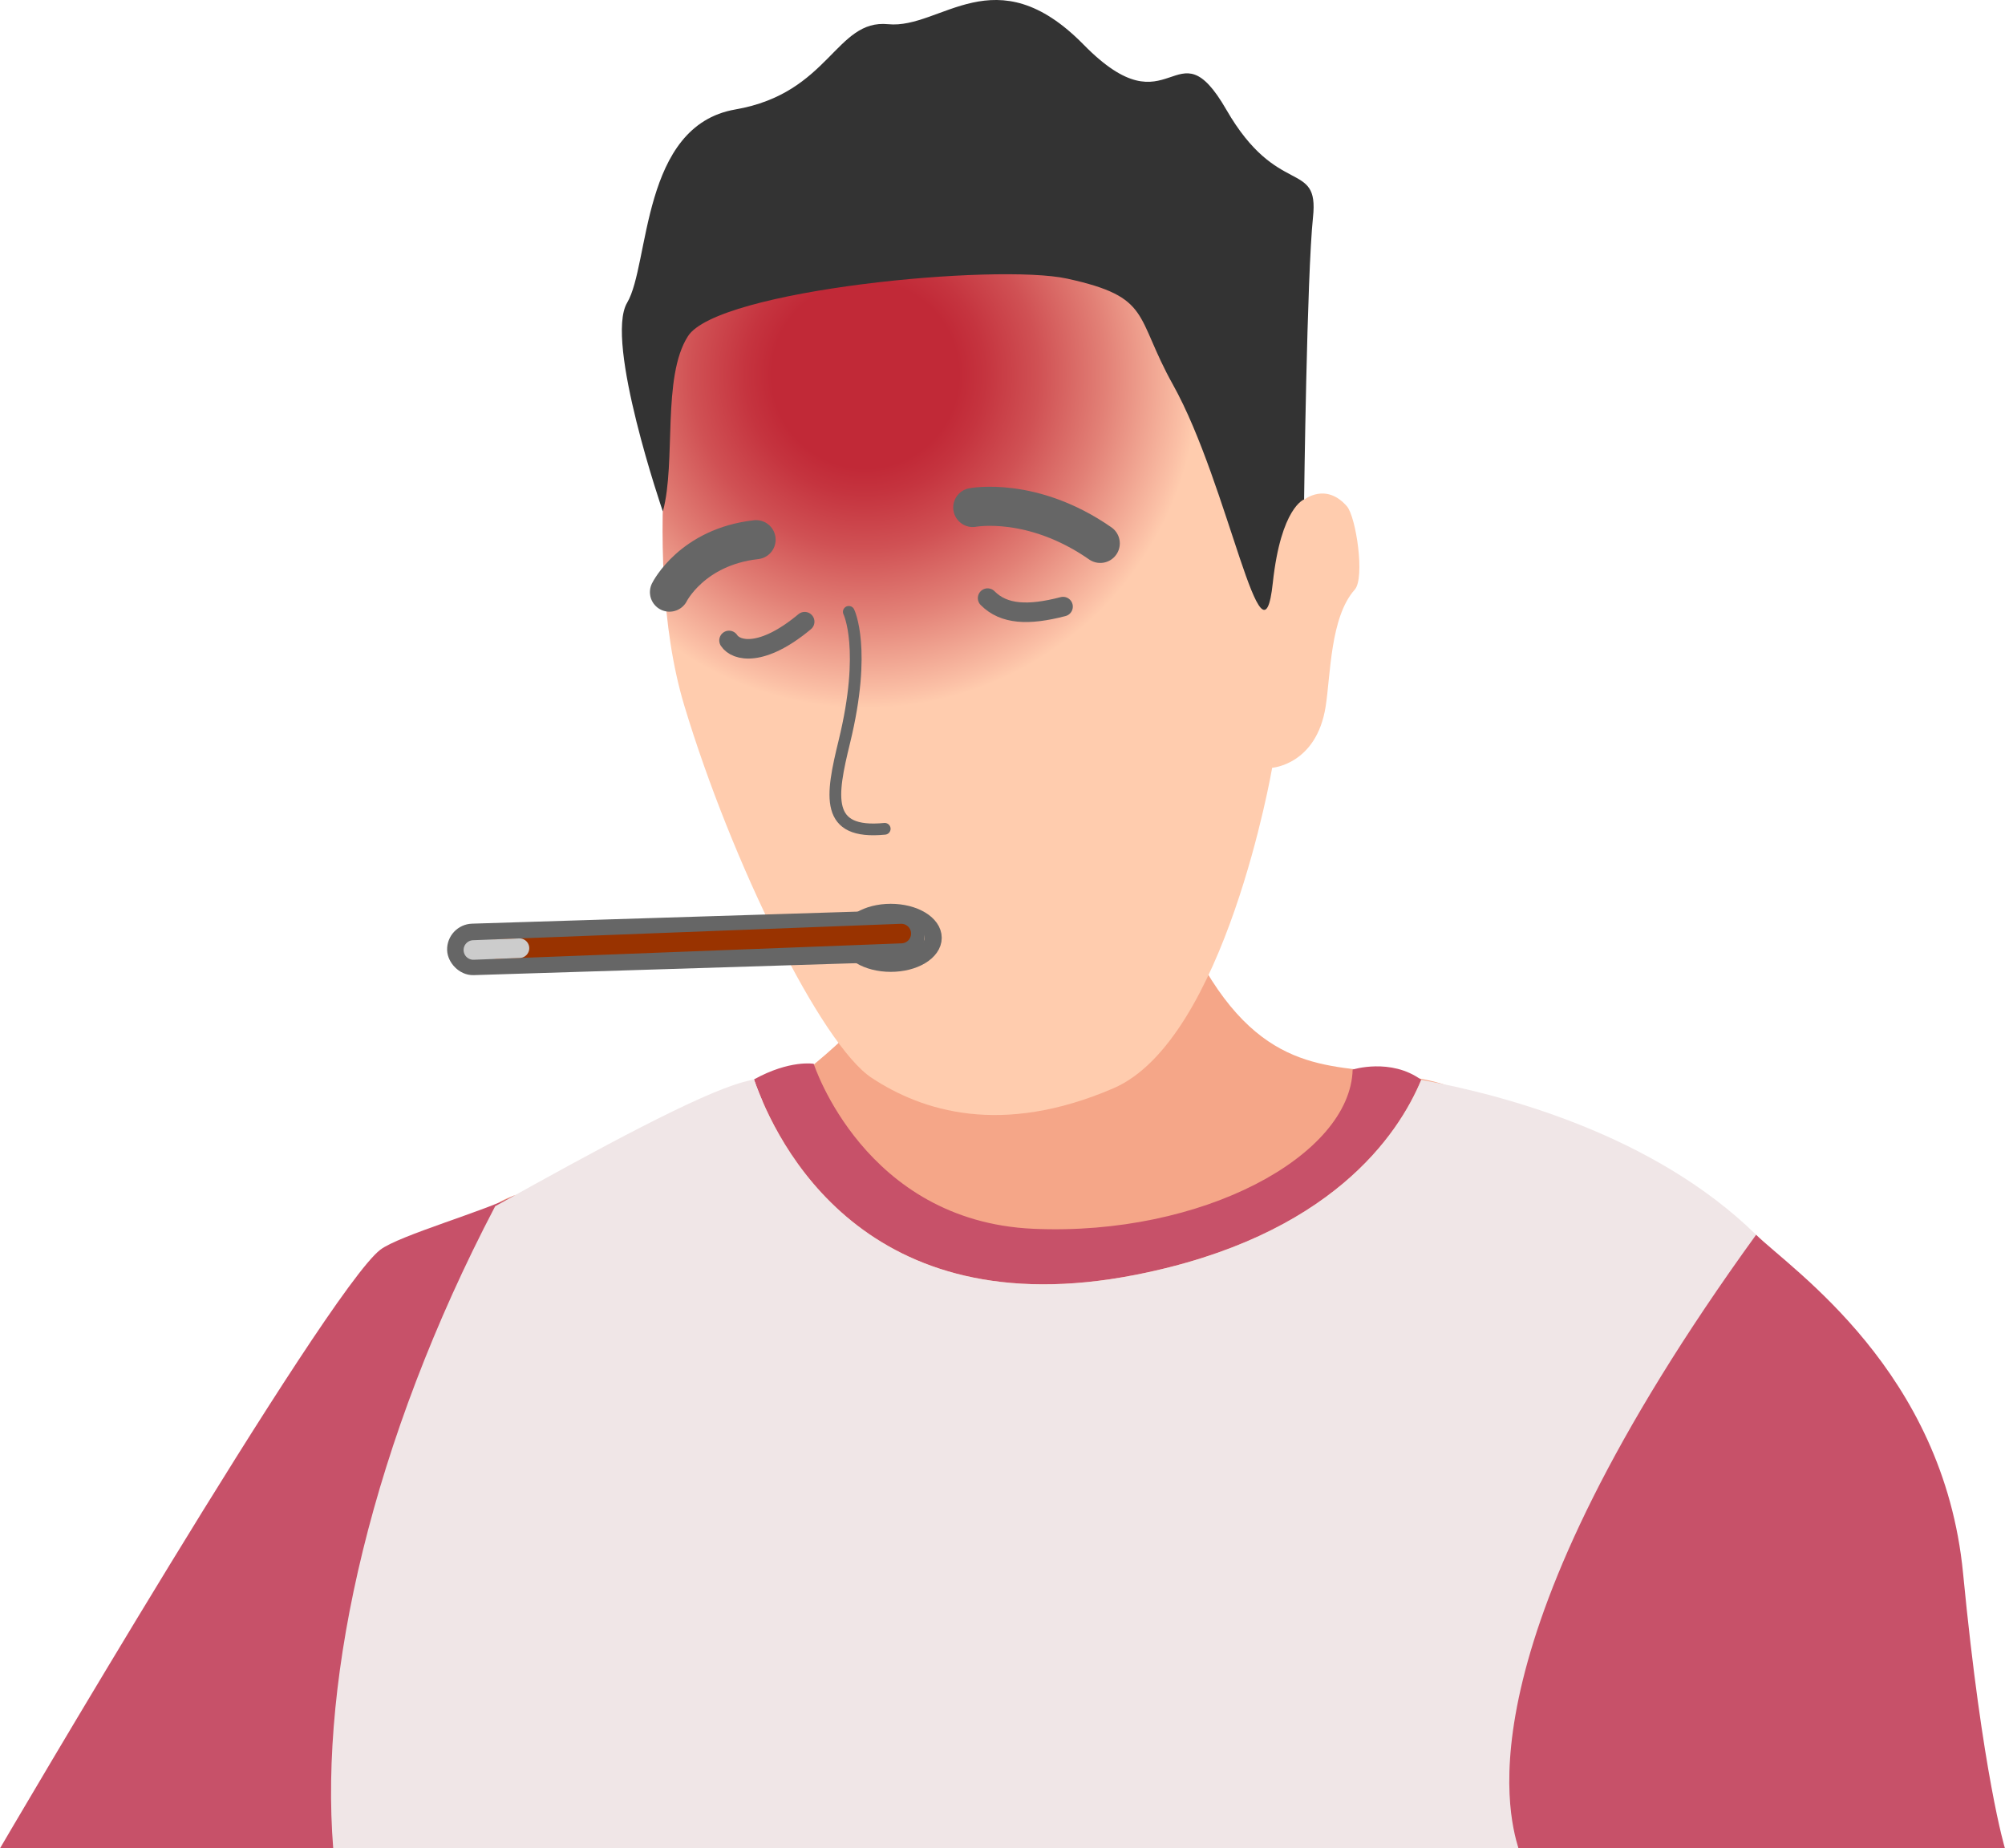 <svg xmlns="http://www.w3.org/2000/svg" xmlns:xlink="http://www.w3.org/1999/xlink" viewBox="0 0 512.94 472.81"><defs><style>.cls-1{fill:#f5a688;}.cls-2{fill:url(#radial-gradient);}.cls-3,.cls-5,.cls-6,.cls-7,.cls-8,.cls-9{fill:none;stroke-linecap:round;stroke-miterlimit:10;}.cls-3,.cls-5,.cls-6,.cls-7{stroke:#666;}.cls-3{stroke-width:4.39px;}.cls-4{fill:#333;}.cls-5{stroke-width:10px;}.cls-6{stroke-width:3px;}.cls-7,.cls-8,.cls-9{stroke-width:5px;}.cls-8{stroke:#930;}.cls-9{stroke:#ccc;}.cls-10{fill:#c75169;}.cls-11{fill:#f0e6e7;}</style><radialGradient id="radial-gradient" cx="221.36" cy="95.88" r="85.28" gradientUnits="userSpaceOnUse"><stop offset="0.28" stop-color="#c12937"/><stop offset="0.36" stop-color="#c5343f"/><stop offset="0.52" stop-color="#d05154"/><stop offset="0.72" stop-color="#e28076"/><stop offset="0.96" stop-color="#fbc0a6"/><stop offset="1" stop-color="#ffccae"/></radialGradient></defs><g id="Layer_2" data-name="Layer 2"><g id="Layer_12" data-name="Layer 12"><path class="cls-1" d="M302.16,235.85c16.43,37.45,34.6,36.26,50.89,38.47,20.66,2.8,19.56,4.12,24.68,9.87,18.56,20.81,15.15,65.49-2.72,88.17-43.14,54.76-238.13-7.69-249.45-60.51-2.74-12.8,54.39-2.81,101.37-58"/><path class="cls-2" d="M174.38,82.48s-11.41,57.87.68,98,35.06,86.74,47.94,95.24,33.17,15,61.82,2.68,40.64-82,40.64-82,11.33-.79,13.68-15.66c1.28-8.12,1.17-22.89,7.45-29.92,2.66-3,.33-18.57-2-21.3-5.4-6.2-10.94-1.7-10.94-1.7s-3.79-51.34-2-56.05S214.19,18.26,174.38,82.48Z"/><ellipse class="cls-3" cx="227.88" cy="239.9" rx="10.85" ry="6.51"/><path class="cls-4" d="M169.55,130.76s-14.94-43.48-9.11-53.32,3.5-45.26,27.68-49.44,25.6-23.15,39.11-21.81,27.39-17.8,50,5.24,23.4-6.1,36.5,16.62,23.75,12.66,22.18,27.48-2.28,72.23-2.28,72.23-5.9,2-8,21.28c-2.7,25.44-11.24-25-25.55-50.64-9.87-17.68-5.34-22.36-27-27.11C255,67.31,183.56,74.14,176,86c-6.69,10.44-3,32.12-6.4,44.76"/><path class="cls-5" d="M171.27,151.47s5.74-11.58,22.16-13.42"/><path class="cls-5" d="M248.86,129.82s15.22-2.93,32.62,9.18"/><path class="cls-6" d="M217.15,156.51s4.67,9.41-1.14,33.22c-3.42,14-5.09,23.8,10.33,22.28"/><path class="cls-7" d="M186.51,163.83c1.82,2.79,8.51,4.26,19.35-4.8"/><path class="cls-7" d="M252.66,153c4.16,4.21,10.46,4.48,19.3,2.17"/><rect class="cls-7" x="116.84" y="237.09" width="117.19" height="8.17" rx="4.09" transform="translate(-7.43 5.58) rotate(-1.79)"/><line class="cls-8" x1="126.97" y1="242.78" x2="230.58" y2="238.81"/><line class="cls-9" x1="121.1" y1="243.01" x2="132.9" y2="242.55"/><path class="cls-10" d="M290.45,326.12c49.92-9.8,67.3-35.83,73.15-49.9-7.81-5.68-17.55-2.62-17.55-2.62-.58,22-38.43,42.65-81.67,40.73s-56.21-42.21-56.21-42.21-6.11-1.07-15.28,4C198.63,292.56,221.34,339.67,290.45,326.12Z"/><path class="cls-10" d="M502.21,402.42c-5-51.71-43.78-77.59-52.94-86.56-36.49,0-87.28,102.87-60.81,157H512.94S507.21,454.12,502.21,402.42Z"/><path class="cls-10" d="M131.54,305.83C125,309.51,102.1,316,97.29,319.69,83.34,330.46,0,472.81,0,472.81H93.25C89.73,428.58,100.13,365.85,131.54,305.83Z"/><path class="cls-11" d="M388.46,472.81c-2.78-9.44-14.53-52.88,60.81-156.95-26.19-25.64-64.65-35.81-85.67-39.64-5.85,14.07-23.23,40.1-73.15,49.9-69.11,13.55-91.82-33.56-97.56-50-.95.21-1.91.44-2.85.7-11.47,3.2-36.58,16.8-63.36,31.74-31.42,60-45,120-41.43,164.27H388.46Z"/></g></g></svg>